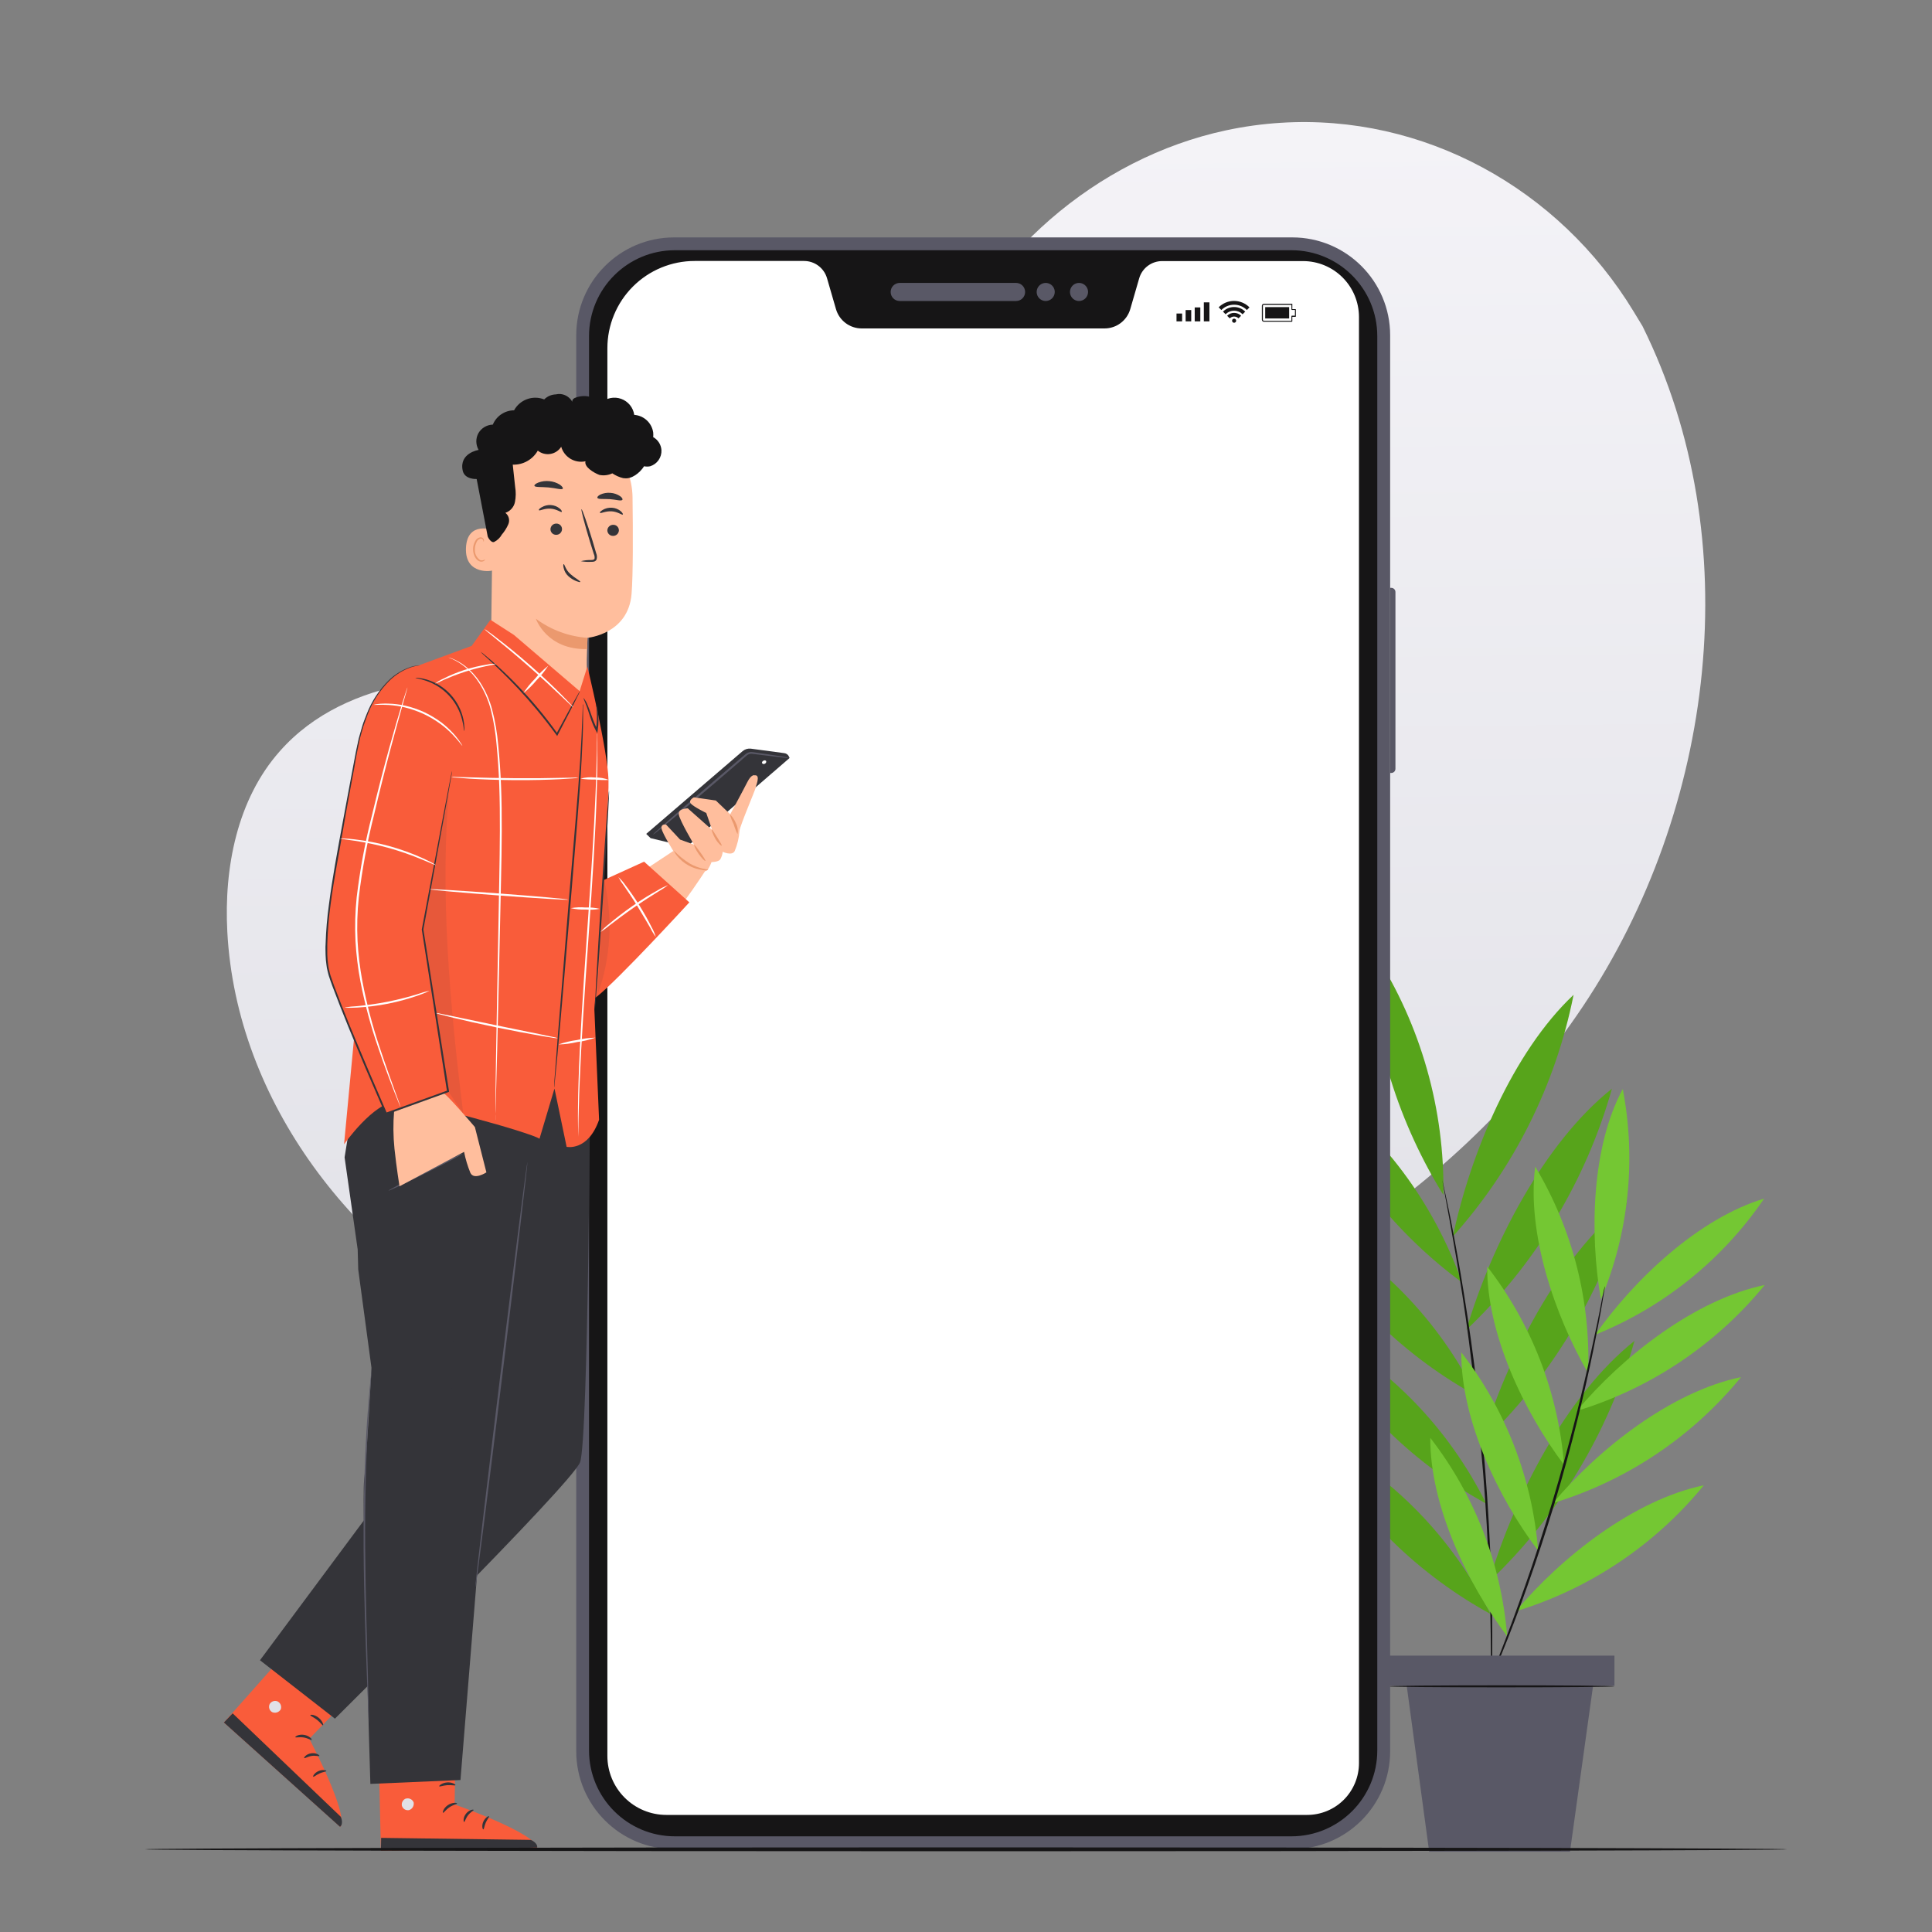 <svg width="530" height="530" viewBox="0 0 530 530" fill="none" xmlns="http://www.w3.org/2000/svg">
<rect x="0" y="0" width="530" height="530" fill="#808080" stroke="none"/>
<path d="M450.585 89.475L448.147 85.457C427.615 51.622 390.483 31.217 351.326 33.687C346.286 34.005 341.276 34.696 336.338 35.754C300.743 43.365 269.77 70.289 256.933 104.76C249.386 125.038 247.277 148.379 232.946 164.47C214.3 185.415 182.638 186.072 154.802 185.203C126.967 184.334 95.294 185.076 76.733 206.106C65.073 219.272 61.416 238.002 62.36 255.64C64.84 302.333 97.34 344.076 138.754 364.82C180.168 385.564 228.854 387.43 274.127 378.303C337.568 365.52 397.892 330.391 434.187 276.151C470.481 221.911 479.597 148.018 450.585 89.475Z" fill="url(#paint0_linear_113_1135)"/>
<path d="M408.884 442.751C390.864 432.989 370.523 415.191 362.626 395.051C382.151 405.121 398.602 422.092 408.884 442.751Z" fill="#57A41B"/>
<path d="M407.708 412.478C389.688 402.705 369.346 384.918 361.439 364.778C380.975 374.848 397.426 391.818 407.708 412.478Z" fill="#57A41B"/>
<path d="M405.015 382.872C386.995 373.109 366.643 355.312 358.746 335.172C378.272 345.252 394.733 362.223 405.015 382.872Z" fill="#57A41B"/>
<path d="M401.062 351.782C384.303 339.571 366.272 319.113 360.782 297.987C378.961 310.707 393.271 329.84 401.062 351.782Z" fill="#57A41B"/>
<path d="M395.963 327.794C384.621 309.658 374.943 283.338 377.159 261.534C389.801 281.293 396.341 304.34 395.963 327.794Z" fill="#57A41B"/>
<path d="M398.56 339.2C403.33 316.569 414.948 288.638 431.674 272.907C426.77 297.571 415.334 320.465 398.56 339.2Z" fill="#57A41B"/>
<path d="M402.259 364.82C409.086 341.659 423.459 313.59 442.2 298.655C435.079 323.9 421.281 346.758 402.259 364.82Z" fill="#57A41B"/>
<path d="M406.362 395.994C413.199 372.844 427.562 344.765 446.313 329.84C439.191 355.084 425.388 377.939 406.362 395.994Z" fill="#57A41B"/>
<path d="M408.429 433.995C415.266 410.834 429.629 382.766 448.38 367.841C441.252 393.083 427.451 415.937 408.429 433.995Z" fill="#57A41B"/>
<path d="M395.507 323.236C395.507 323.236 395.56 323.353 395.624 323.597C395.687 323.841 395.772 324.243 395.878 324.657L396.8 328.897C397.595 332.543 398.645 337.854 399.821 344.426C400.998 350.998 402.281 358.863 403.521 367.619C404.761 376.374 405.874 386.02 406.817 396.175C407.761 406.33 408.365 416.039 408.778 424.859C409.192 433.678 409.351 441.649 409.372 448.337C409.393 455.026 409.372 460.422 409.234 464.163C409.181 465.987 409.139 467.428 409.096 468.467C409.096 468.923 409.096 469.283 409.043 469.58C409.062 469.706 409.062 469.835 409.043 469.961C409.029 469.835 409.029 469.707 409.043 469.58C409.043 469.283 409.043 468.912 409.043 468.456V464.163C409.043 460.422 409.043 455.015 408.948 448.337C408.853 441.66 408.609 433.72 408.195 424.901C407.782 416.082 407.135 406.393 406.181 396.281C405.227 386.169 404.061 376.501 402.938 367.746C401.814 358.99 400.542 351.146 399.408 344.564C398.274 337.981 397.288 332.66 396.61 328.992C396.281 327.201 396.016 325.812 395.836 324.752L395.645 323.692C395.585 323.545 395.539 323.392 395.507 323.236Z" fill="#161516"/>
<path d="M413.453 448.868C402.461 434.356 392.253 412.881 392.37 394.447C404.547 410.147 411.875 429.061 413.453 448.868Z" fill="#74C733"/>
<path d="M421.954 425.399C410.962 410.888 400.754 389.412 400.871 370.979C413.044 386.681 420.372 405.594 421.954 425.399Z" fill="#74C733"/>
<path d="M429.067 401.856C418.075 387.345 407.867 365.869 407.973 347.436C420.15 363.137 427.481 382.05 429.067 401.856Z" fill="#74C733"/>
<path d="M435.66 376.692C426.449 360.792 418.806 338.203 421.149 320.024C431.376 337.108 436.418 356.795 435.66 376.692Z" fill="#74C733"/>
<path d="M439.169 356.467C435.989 338.235 436.667 314.438 445.168 298.75C448.898 318.16 446.811 338.24 439.169 356.467Z" fill="#74C733"/>
<path d="M437.61 366.156C448.38 350.86 466.061 334.186 483.943 328.812C472.532 345.568 456.408 358.564 437.61 366.156Z" fill="#74C733"/>
<path d="M432.544 387.059C445.041 372.155 464.948 356.489 484.123 352.503C470.737 368.882 452.783 380.91 432.544 387.059Z" fill="#74C733"/>
<path d="M426.035 412.34C438.533 397.436 458.45 381.759 477.625 377.773C464.234 394.153 446.277 406.185 426.035 412.34Z" fill="#74C733"/>
<path d="M415.817 442.02C428.325 427.105 448.232 411.439 467.407 407.453C454.016 423.834 436.059 435.866 415.817 442.02Z" fill="#74C733"/>
<path d="M440.229 352.821C440.229 352.821 440.229 352.937 440.229 353.139C440.229 353.34 440.154 353.69 440.101 354.061C439.953 354.92 439.762 356.086 439.518 357.57C439.01 360.622 438.183 364.99 437.07 370.438C434.854 381.282 431.335 396.175 426.47 412.34C424.021 420.428 421.488 428.07 419.05 434.971C416.612 441.871 414.259 448.019 412.17 453.139C410.082 458.259 408.365 462.404 407.093 465.223L405.63 468.52L405.238 469.357C405.143 469.548 405.09 469.643 405.079 469.633C405.096 469.53 405.128 469.43 405.174 469.336C405.259 469.103 405.376 468.817 405.503 468.467C405.832 467.661 406.287 466.559 406.849 465.17C408.036 462.319 409.711 458.164 411.725 453.023C413.739 447.882 416.018 441.702 418.456 434.812C420.894 427.922 423.353 420.269 425.791 412.202C430.646 396.048 434.271 381.197 436.572 370.396C437.748 364.99 438.692 360.612 439.232 357.58C439.529 356.107 439.762 354.941 439.942 354.082C440.017 353.722 440.091 353.425 440.144 353.181C440.153 353.057 440.181 352.936 440.229 352.821Z" fill="#161516"/>
<path d="M430.689 507.963H392.062L384.854 454.729H438.098L430.689 507.963Z" fill="#595866"/>
<path d="M442.889 454.188H380.074V462.467H442.889V454.188Z" fill="#595866"/>
<path d="M442.879 462.605C442.879 462.754 428.982 462.881 411.831 462.881C394.68 462.881 380.784 462.754 380.784 462.605C380.784 462.457 394.691 462.33 411.831 462.33C428.971 462.33 442.879 462.446 442.879 462.605Z" fill="#161516"/>
<path d="M354.496 65.126H184.938C170.104 65.126 158.078 77.152 158.078 91.987V480.403C158.078 495.237 170.104 507.263 184.938 507.263H354.496C369.33 507.263 381.356 495.237 381.356 480.403V91.987C381.356 77.152 369.33 65.126 354.496 65.126Z" fill="#595866"/>
<path d="M377.826 480.19V92.209C377.826 79.195 367.277 68.645 354.263 68.645L185.15 68.645C172.136 68.645 161.586 79.195 161.586 92.209L161.586 480.19C161.586 493.204 172.136 503.754 185.15 503.754H354.263C367.277 503.754 377.826 493.204 377.826 480.19Z" fill="#161516"/>
<path d="M246.81 82.574C246.153 82.574 245.522 82.313 245.057 81.848C244.591 81.382 244.33 80.751 244.33 80.094C244.33 79.436 244.591 78.805 245.057 78.34C245.522 77.875 246.153 77.613 246.81 77.613H278.738C279.396 77.613 280.026 77.875 280.492 78.34C280.957 78.805 281.218 79.436 281.218 80.094C281.218 80.751 280.957 81.382 280.492 81.848C280.026 82.313 279.396 82.574 278.738 82.574H246.81Z" fill="#595866"/>
<path d="M296.005 82.574C295.514 82.574 295.035 82.429 294.627 82.156C294.219 81.883 293.901 81.496 293.713 81.043C293.526 80.59 293.476 80.091 293.572 79.61C293.668 79.129 293.904 78.687 294.251 78.34C294.598 77.993 295.04 77.757 295.521 77.661C296.002 77.565 296.501 77.614 296.954 77.802C297.407 77.99 297.795 78.308 298.067 78.716C298.34 79.124 298.485 79.603 298.485 80.094C298.483 80.751 298.22 81.38 297.756 81.844C297.291 82.309 296.662 82.571 296.005 82.574Z" fill="#595866"/>
<path d="M286.868 82.574C286.377 82.574 285.898 82.429 285.49 82.156C285.082 81.883 284.764 81.496 284.576 81.043C284.389 80.59 284.339 80.091 284.435 79.61C284.531 79.129 284.767 78.687 285.114 78.34C285.461 77.993 285.903 77.757 286.384 77.661C286.865 77.565 287.364 77.614 287.817 77.802C288.27 77.99 288.658 78.308 288.93 78.716C289.203 79.124 289.348 79.603 289.348 80.094C289.346 80.751 289.083 81.38 288.619 81.844C288.154 82.309 287.525 82.571 286.868 82.574Z" fill="#595866"/>
<path d="M357.464 71.624H318.806C317.391 71.622 316.014 72.078 314.88 72.925C313.747 73.771 312.919 74.963 312.52 76.32L310.061 84.8C309.618 86.327 308.691 87.67 307.42 88.625C306.149 89.581 304.602 90.099 303.012 90.1H236.38C234.79 90.099 233.243 89.581 231.972 88.625C230.701 87.67 229.774 86.327 229.331 84.8L226.872 76.32C226.475 74.957 225.647 73.759 224.512 72.907C223.376 72.054 221.995 71.593 220.575 71.592H190.556C187.413 71.592 184.301 72.211 181.397 73.414C178.493 74.617 175.854 76.38 173.632 78.603C171.409 80.825 169.646 83.464 168.443 86.368C167.24 89.272 166.621 92.384 166.621 95.527V481.706C166.621 485.996 168.326 490.111 171.359 493.144C174.393 496.178 178.507 497.882 182.797 497.882H358.598C362.365 497.882 365.978 496.385 368.642 493.722C371.306 491.058 372.802 487.445 372.802 483.678V86.92C372.791 82.859 371.17 78.969 368.295 76.102C365.419 73.234 361.524 71.624 357.464 71.624Z" fill="white"/>
<path d="M381.674 212.042H381.346V161.268H381.674C381.975 161.268 382.263 161.388 382.476 161.601C382.689 161.813 382.808 162.102 382.808 162.403V210.908C382.808 211.209 382.689 211.498 382.476 211.71C382.263 211.923 381.975 212.042 381.674 212.042Z" fill="#595866"/>
<path d="M157.686 192.539H158.078V224.72H157.686C157.385 224.72 157.096 224.601 156.884 224.388C156.671 224.175 156.551 223.887 156.551 223.586V193.673C156.551 193.372 156.671 193.083 156.884 192.871C157.096 192.658 157.385 192.539 157.686 192.539Z" fill="#595866"/>
<path d="M157.686 150.52H158.078V182.691H157.686C157.385 182.691 157.096 182.572 156.884 182.359C156.671 182.146 156.551 181.858 156.551 181.557V151.644C156.554 151.345 156.675 151.059 156.887 150.848C157.1 150.638 157.387 150.52 157.686 150.52Z" fill="#595866"/>
<path d="M157.77 118.964H158.078V133.92H157.77C157.503 133.92 157.247 133.814 157.058 133.626C156.87 133.437 156.763 133.181 156.763 132.913V119.96C156.766 119.695 156.874 119.442 157.062 119.255C157.251 119.068 157.505 118.964 157.77 118.964Z" fill="#595866"/>
<path d="M324.286 86.008H322.749V88.16H324.286V86.008Z" fill="#161516"/>
<path d="M326.787 85.055H325.25V88.16H326.787V85.055Z" fill="#161516"/>
<path d="M329.278 84.334H327.741V88.16H329.278V84.334Z" fill="#161516"/>
<path d="M331.78 82.945H330.243V88.16H331.78V82.945Z" fill="#161516"/>
<path d="M354.411 88.266H346.715C346.569 88.266 346.429 88.208 346.326 88.105C346.222 88.001 346.164 87.861 346.164 87.715V83.888C346.164 83.744 346.221 83.605 346.322 83.502C346.423 83.399 346.56 83.34 346.705 83.337H354.411C354.446 83.327 354.482 83.327 354.517 83.337C354.528 83.372 354.528 83.409 354.517 83.443V84.8H355.344C355.363 84.798 355.382 84.801 355.4 84.807C355.418 84.814 355.434 84.823 355.448 84.836C355.462 84.849 355.473 84.865 355.481 84.882C355.488 84.9 355.492 84.919 355.492 84.938V86.782C355.492 86.801 355.488 86.82 355.481 86.837C355.473 86.855 355.462 86.871 355.448 86.883C355.434 86.896 355.418 86.906 355.4 86.913C355.382 86.919 355.363 86.921 355.344 86.92H354.517V88.181C354.508 88.203 354.494 88.223 354.475 88.238C354.457 88.252 354.434 88.262 354.411 88.266ZM354.273 83.623H346.705C346.67 83.623 346.636 83.63 346.605 83.644C346.573 83.657 346.545 83.677 346.521 83.701C346.497 83.726 346.479 83.756 346.467 83.788C346.454 83.82 346.449 83.854 346.45 83.888V87.715C346.45 87.786 346.478 87.855 346.527 87.906C346.577 87.957 346.644 87.988 346.715 87.99H354.273V86.729C354.273 86.693 354.288 86.657 354.314 86.632C354.339 86.606 354.374 86.591 354.411 86.591H355.238V85.022H354.411C354.374 85.022 354.339 85.008 354.314 84.982C354.288 84.956 354.273 84.921 354.273 84.885V83.623Z" fill="#161516"/>
<path d="M347.076 87.365V84.249H353.648V85.659V85.956V87.365H347.076Z" fill="#161516"/>
<path d="M339.115 87.98C339.115 87.831 339.056 87.688 338.951 87.583C338.845 87.477 338.702 87.418 338.553 87.418C338.479 87.417 338.405 87.43 338.337 87.458C338.268 87.486 338.205 87.527 338.153 87.579C338.1 87.632 338.059 87.694 338.031 87.763C338.004 87.832 337.99 87.906 337.992 87.98C337.992 88.129 338.051 88.272 338.156 88.377C338.261 88.483 338.404 88.542 338.553 88.542C338.702 88.542 338.845 88.483 338.951 88.377C339.056 88.272 339.115 88.129 339.115 87.98Z" fill="#161516"/>
<path d="M336.635 86.623L337.345 87.333C337.665 87.016 338.097 86.837 338.548 86.837C338.999 86.837 339.431 87.016 339.751 87.333L340.472 86.623C340.22 86.371 339.921 86.171 339.592 86.034C339.263 85.898 338.91 85.828 338.553 85.828C338.197 85.825 337.843 85.894 337.513 86.031C337.184 86.167 336.885 86.369 336.635 86.623Z" fill="#161516"/>
<path d="M338.553 84.228C337.986 84.223 337.423 84.332 336.899 84.549C336.375 84.766 335.899 85.085 335.501 85.489L336.221 86.21C336.525 85.9 336.888 85.654 337.289 85.487C337.689 85.319 338.119 85.234 338.553 85.235C338.987 85.236 339.416 85.323 339.817 85.49C340.217 85.657 340.58 85.902 340.885 86.21L341.596 85.489C341.198 85.087 340.724 84.768 340.202 84.551C339.68 84.334 339.119 84.224 338.553 84.228Z" fill="#161516"/>
<path d="M334.335 84.323L335.045 85.044C335.505 84.583 336.051 84.218 336.652 83.968C337.253 83.719 337.897 83.591 338.548 83.591C339.199 83.591 339.843 83.719 340.444 83.968C341.046 84.218 341.592 84.583 342.051 85.044L342.772 84.323C342.217 83.763 341.557 83.318 340.829 83.014C340.101 82.711 339.321 82.555 338.532 82.555C337.744 82.555 336.963 82.711 336.235 83.014C335.508 83.318 334.847 83.763 334.292 84.323H334.335Z" fill="#161516"/>
<path d="M125.08 472.876L124.709 495.02C124.709 495.02 147.033 502.832 147.361 506.924L104.495 507.708L103.7 473.269L125.08 472.876Z" fill="#F95C3A"/>
<path d="M111.427 493.356C111.018 493.488 110.671 493.766 110.454 494.138C110.237 494.51 110.165 494.948 110.251 495.37C110.37 495.784 110.642 496.137 111.012 496.357C111.382 496.578 111.823 496.649 112.243 496.557C112.67 496.412 113.029 496.117 113.255 495.727C113.481 495.338 113.559 494.879 113.473 494.437C113.305 494.019 112.981 493.682 112.571 493.496C112.16 493.31 111.693 493.291 111.268 493.441" fill="#E1E1E7"/>
<path d="M104.495 507.656L104.558 504.179L145.623 504.73C145.623 504.73 147.552 505.525 147.361 506.85L104.495 507.656Z" fill="#343439"/>
<path d="M125.398 494.734C125.398 494.946 124.338 495.062 123.278 495.794C122.218 496.525 121.73 497.373 121.54 497.299C121.349 497.225 121.635 496.006 122.886 495.179C124.137 494.352 125.44 494.543 125.398 494.734Z" fill="#343439"/>
<path d="M129.935 496.515C129.935 496.716 129.076 497.087 128.387 497.988C127.698 498.889 127.507 499.822 127.327 499.822C127.147 499.822 126.967 498.634 127.847 497.532C128.726 496.43 129.924 496.313 129.935 496.515Z" fill="#343439"/>
<path d="M132.585 501.847C132.394 501.9 132.076 500.861 132.585 499.727C133.094 498.592 134.069 498.094 134.164 498.264C134.26 498.433 133.666 499.059 133.253 500.013C132.839 500.967 132.786 501.825 132.585 501.847Z" fill="#343439"/>
<path d="M124.932 489.72C124.847 489.911 123.872 489.636 122.695 489.72C121.518 489.805 120.575 490.208 120.49 490.028C120.405 489.848 121.253 489.095 122.61 488.968C123.967 488.841 125.08 489.53 124.932 489.72Z" fill="#343439"/>
<path d="M100.181 461.1L84.853 477C84.853 477 95.866 497.924 93.333 501.147L61.427 472.527L84.302 446.758L100.181 461.1Z" fill="#F95C3A"/>
<path d="M76.225 466.771C75.834 466.588 75.389 466.557 74.976 466.682C74.564 466.807 74.212 467.08 73.988 467.449C73.794 467.834 73.754 468.279 73.876 468.692C73.998 469.106 74.273 469.457 74.645 469.675C75.061 469.863 75.53 469.893 75.966 469.758C76.401 469.623 76.772 469.334 77.009 468.944C77.172 468.522 77.164 468.052 76.989 467.635C76.812 467.218 76.482 466.886 76.066 466.707" fill="#E1E1E7"/>
<path d="M61.416 472.527L63.823 470.015L93.503 498.401C93.503 498.401 94.34 500.32 93.28 501.147L61.416 472.527Z" fill="#343439"/>
<path d="M85.51 477.307C85.372 477.456 84.524 476.83 83.316 476.64C82.108 476.449 81.101 476.746 81.016 476.555C80.931 476.364 81.959 475.675 83.433 475.919C84.906 476.163 85.68 477.191 85.51 477.307Z" fill="#343439"/>
<path d="M87.62 481.696C87.524 481.876 86.56 481.537 85.5 481.696C84.44 481.855 83.602 482.438 83.454 482.289C83.305 482.141 83.994 481.176 85.394 480.975C86.793 480.774 87.747 481.537 87.62 481.696Z" fill="#343439"/>
<path d="M85.924 487.399C85.754 487.303 86.242 486.339 87.408 485.84C88.574 485.342 89.602 485.66 89.528 485.84C89.453 486.021 88.616 486.074 87.673 486.498C86.729 486.922 86.093 487.526 85.924 487.399Z" fill="#343439"/>
<path d="M88.605 473.29C88.415 473.375 87.895 472.516 86.962 471.785C86.03 471.053 85.086 470.725 85.129 470.513C85.171 470.301 86.326 470.343 87.408 471.223C88.489 472.103 88.796 473.237 88.605 473.29Z" fill="#343439"/>
<path d="M184.694 233.455L165.848 245.92L166.123 250.86L171.042 261.227C171.042 261.227 173.321 263.347 179.988 256.626C186.655 249.906 195.104 236.38 195.104 236.38L184.694 233.455Z" fill="#FFBE9D"/>
<path d="M216.42 207.527C216.309 207.283 216.138 207.072 215.923 206.912C215.708 206.753 215.456 206.651 215.191 206.615L205.958 205.375C205.556 205.329 205.149 205.366 204.762 205.485C204.376 205.604 204.018 205.801 203.711 206.064L177.274 228.759L178.472 229.925L188.394 232.32L216.6 207.94L216.42 207.527Z" fill="#343439"/>
<path d="M209.096 209.414C209.196 209.519 209.332 209.582 209.477 209.592C209.623 209.602 209.766 209.557 209.88 209.467C210.012 209.404 210.114 209.293 210.166 209.157C210.217 209.02 210.214 208.869 210.156 208.735C210.047 208.637 209.905 208.583 209.758 208.583C209.611 208.583 209.47 208.637 209.361 208.735C209.074 208.873 208.947 209.202 209.096 209.414Z" fill="white"/>
<path d="M216.6 207.94C215.994 207.948 215.387 207.906 214.788 207.813L209.88 207.23L206.488 206.806C206.207 206.754 205.918 206.764 205.642 206.835C205.365 206.906 205.108 207.038 204.887 207.22L203.382 208.534L196.619 214.353C191.818 218.466 187.45 222.176 184.27 224.837C182.723 226.109 181.44 227.158 180.476 227.964C180.024 228.35 179.546 228.704 179.045 229.024C179.436 228.568 179.869 228.149 180.338 227.773L184.005 224.508C187.122 221.773 191.425 218.032 196.259 213.908L203.043 208.121L204.58 206.827C204.851 206.607 205.167 206.448 205.506 206.362C205.844 206.276 206.198 206.265 206.541 206.329L209.933 206.817L214.83 207.569C215.428 207.653 216.019 207.777 216.6 207.94Z" fill="#595866"/>
<path d="M207.007 212.689C207.007 212.689 206.159 212.276 205.004 214.565C203.849 216.855 200.319 223.374 200.319 223.374L196.376 219.6L190.355 218.731C190.355 218.731 188.754 219.547 189.507 220.438C190.259 221.328 193.747 223.024 193.747 223.024L195.358 227.678L188.68 221.752C188.68 221.752 185.903 221.752 186.221 223.491C186.539 225.229 190.387 231.706 190.387 231.706L186.571 230.317L182.733 226.215C182.733 226.215 181.292 225.876 181.483 227.275C181.673 228.674 185.267 234.356 185.267 234.356L190.302 238.829C190.302 238.829 193.567 239.475 194.128 238.617C194.557 237.951 194.913 237.24 195.188 236.497C195.188 236.497 197.012 236.497 197.563 235.787C197.944 235.138 198.182 234.415 198.262 233.667C198.262 233.667 200.785 234.875 201.538 233.486C202.287 231.711 202.738 229.823 202.873 227.9C202.926 226.681 207.294 216.495 207.272 216.145C207.251 215.795 208.82 212.456 207.007 212.689Z" fill="#FFBE9D"/>
<path d="M194.287 238.648C193.745 238.785 193.176 238.785 192.634 238.648C189.942 238.296 187.486 236.931 185.765 234.832C185.118 234.027 184.864 233.444 184.928 233.401C186.19 234.727 187.614 235.888 189.168 236.857C191.765 238.383 194.309 238.5 194.287 238.648Z" fill="#EB996E"/>
<path d="M193.492 236.168C193.365 236.274 192.485 235.447 191.637 234.228C190.789 233.009 190.302 231.896 190.45 231.811C190.599 231.727 191.309 232.681 192.146 233.868C192.984 235.055 193.63 236.051 193.492 236.168Z" fill="#EB996E"/>
<path d="M197.976 231.991C197.849 232.097 196.916 231.281 196.206 230.03C195.496 228.78 195.146 227.635 195.263 227.571C195.379 227.508 195.994 228.504 196.736 229.691C197.478 230.878 198.114 231.875 197.976 231.991Z" fill="#EB996E"/>
<path d="M202.343 228.843C201.908 227.981 201.553 227.079 201.283 226.151C200.855 225.292 200.501 224.399 200.223 223.48C200.351 223.374 201.283 224.37 201.909 225.918C202.373 226.818 202.525 227.847 202.343 228.843Z" fill="#EB996E"/>
<path d="M156.785 208.513C149.63 208.258 134.525 187.493 134.652 180.327L135.214 137.217C134.991 125.631 141.574 115.847 153.138 115.953L154.198 116.028C159.392 116.374 164.265 118.664 167.846 122.441C171.427 126.219 173.454 131.207 173.522 136.411C173.66 146.46 173.681 157.558 173.257 162.911C172.367 173.999 161.162 174.974 161.162 174.974C161.162 174.974 161.056 177.55 160.982 180.815C160.802 188.139 163.664 208.725 156.339 208.47L156.785 208.513Z" fill="#FFBE9D"/>
<path d="M161.173 174.974C156.048 174.622 151.133 172.804 147.011 169.738C147.011 169.738 149.926 178.313 161.067 178.059L161.173 174.974Z" fill="#EB996E"/>
<path d="M169.78 145.517C169.758 145.93 169.575 146.319 169.27 146.598C168.964 146.878 168.561 147.026 168.148 147.012C167.945 147.012 167.744 146.972 167.557 146.894C167.37 146.816 167.2 146.702 167.057 146.558C166.914 146.414 166.801 146.243 166.725 146.055C166.648 145.868 166.609 145.667 166.611 145.464C166.635 145.052 166.82 144.665 167.124 144.386C167.429 144.107 167.83 143.958 168.243 143.969C168.447 143.967 168.649 144.005 168.837 144.082C169.026 144.158 169.197 144.272 169.34 144.417C169.484 144.561 169.597 144.733 169.672 144.922C169.748 145.111 169.784 145.313 169.78 145.517Z" fill="#343439"/>
<path d="M170.851 141.16C170.639 141.351 169.494 140.376 167.798 140.27C166.102 140.164 164.777 140.927 164.618 140.705C164.459 140.482 164.766 140.249 165.328 139.888C166.101 139.428 166.997 139.217 167.893 139.284C168.782 139.338 169.629 139.676 170.31 140.249C170.798 140.683 170.957 141.075 170.851 141.16Z" fill="#343439"/>
<path d="M154.177 145.22C154.155 145.633 153.972 146.022 153.666 146.301C153.361 146.581 152.958 146.729 152.545 146.715C152.342 146.716 152.142 146.677 151.955 146.6C151.768 146.524 151.598 146.411 151.455 146.268C151.312 146.125 151.198 145.955 151.122 145.767C151.045 145.58 151.006 145.38 151.008 145.178C151.013 144.969 151.06 144.763 151.145 144.572C151.23 144.381 151.352 144.209 151.503 144.066C151.655 143.922 151.833 143.809 152.028 143.735C152.223 143.66 152.431 143.624 152.64 143.63C152.847 143.627 153.053 143.666 153.244 143.746C153.436 143.825 153.609 143.943 153.753 144.092C153.897 144.241 154.009 144.418 154.082 144.612C154.155 144.806 154.187 145.013 154.177 145.22Z" fill="#343439"/>
<path d="M154.113 140.429C153.901 140.62 152.757 139.655 151.05 139.539C149.343 139.422 148.04 140.196 147.87 139.984C147.7 139.772 148.008 139.517 148.58 139.157C149.354 138.701 150.249 138.49 151.145 138.553C152.032 138.613 152.878 138.951 153.562 139.517C154.06 139.92 154.209 140.344 154.113 140.429Z" fill="#343439"/>
<path d="M159.35 153.944C160.264 153.715 161.205 153.608 162.148 153.626C162.583 153.626 163.007 153.552 163.102 153.255C163.164 152.809 163.09 152.355 162.89 151.951L161.83 148.549C160.357 143.704 159.329 139.74 159.519 139.687C159.71 139.634 161.067 143.503 162.54 148.337C162.89 149.534 163.229 150.669 163.547 151.76C163.782 152.307 163.819 152.917 163.653 153.488C163.582 153.637 163.477 153.768 163.346 153.869C163.216 153.97 163.063 154.039 162.901 154.071C162.653 154.119 162.4 154.137 162.148 154.124C161.212 154.181 160.271 154.121 159.35 153.944Z" fill="#343439"/>
<path d="M154.389 134.048C154.124 134.461 152.502 133.899 150.488 133.719C148.474 133.539 146.778 133.719 146.609 133.274C146.534 133.051 146.895 132.691 147.669 132.384C148.634 132.014 149.673 131.88 150.7 131.991C151.732 132.083 152.727 132.418 153.605 132.967C154.219 133.412 154.506 133.846 154.389 134.048Z" fill="#343439"/>
<path d="M170.713 137.143C170.342 137.514 168.975 137.037 167.3 136.931C165.625 136.825 164.205 137.026 163.897 136.602C163.77 136.401 164.003 136.03 164.65 135.691C165.526 135.282 166.496 135.114 167.459 135.203C168.419 135.265 169.345 135.584 170.141 136.125C170.713 136.549 170.883 136.963 170.713 137.143Z" fill="#343439"/>
<path d="M135.563 145.496C135.383 145.4 128.143 142.729 127.825 150.329C127.507 157.93 135.245 156.689 135.245 156.414C135.245 156.138 135.563 145.496 135.563 145.496Z" fill="#FFBE9D"/>
<path d="M133.041 153.456C133.041 153.456 132.903 153.541 132.68 153.636C132.364 153.764 132.011 153.764 131.694 153.636C131.213 153.307 130.827 152.856 130.578 152.329C130.328 151.802 130.223 151.217 130.274 150.636C130.282 149.986 130.434 149.345 130.719 148.76C130.801 148.521 130.941 148.307 131.126 148.135C131.311 147.963 131.535 147.839 131.779 147.774C131.932 147.742 132.092 147.763 132.231 147.835C132.37 147.906 132.48 148.023 132.542 148.167C132.638 148.379 132.542 148.538 132.627 148.548C132.712 148.559 132.797 148.421 132.744 148.114C132.714 147.92 132.612 147.746 132.458 147.626C132.359 147.542 132.244 147.479 132.12 147.44C131.996 147.402 131.866 147.39 131.737 147.403C131.423 147.455 131.127 147.586 130.878 147.785C130.629 147.983 130.436 148.243 130.316 148.538C129.963 149.188 129.777 149.917 129.776 150.658C129.776 152.195 130.507 153.647 131.599 154.007C131.801 154.073 132.016 154.093 132.226 154.065C132.437 154.038 132.639 153.964 132.818 153.848C133.019 153.636 133.072 153.467 133.041 153.456Z" fill="#EB996E"/>
<path d="M154.633 154.76C154.527 154.76 154.453 155.184 154.633 155.82C154.82 156.696 155.28 157.49 155.947 158.088C156.587 158.666 157.327 159.122 158.131 159.434C158.735 159.668 159.127 159.742 159.191 159.646C159.254 159.551 158.926 159.286 158.406 158.926C157.738 158.503 157.103 158.028 156.509 157.505C155.089 156.297 154.877 154.686 154.633 154.76Z" fill="#343439"/>
<path d="M99.449 286.9L94.531 317.491L98.124 342.772L98.273 348.263L101.908 375.24C101.908 375.24 100.562 400.68 99.884 406.171C99.205 411.662 101.601 489.37 101.601 489.37L126.32 488.31C126.32 488.31 135.68 373.025 135.68 371.753C135.68 370.481 148.538 285.532 148.538 285.532L99.449 286.9Z" fill="#343439"/>
<path d="M161.936 291.617C161.936 291.617 161.438 395.147 159.127 401.136C156.816 407.125 91.881 471.478 91.881 471.478L71.317 455.45L123.829 384.78L127.062 286.126L161.936 291.617Z" fill="#343439"/>
<path d="M144.701 318.689C144.838 318.689 141.764 344.85 137.832 377.074C133.899 409.298 130.603 435.374 130.412 435.374C130.221 435.374 133.348 409.224 137.281 376.989C141.213 344.754 144.552 318.668 144.701 318.689Z" fill="#595866"/>
<path d="M101.908 375.24C101.92 375.325 101.92 375.41 101.908 375.495C101.908 375.685 101.908 375.94 101.908 376.237C101.908 376.936 101.792 377.89 101.707 379.109C101.495 381.6 101.262 385.215 100.997 389.709C100.499 398.634 100.075 410.973 100.181 424.604C100.287 438.236 100.689 450.596 100.923 459.584C101.029 464.015 101.113 467.619 101.177 470.184C101.177 471.403 101.177 472.368 101.177 473.068C101.177 473.364 101.177 473.619 101.177 473.81C101.182 473.894 101.182 473.979 101.177 474.064C101.166 473.98 101.166 473.894 101.177 473.81C101.177 473.619 101.177 473.375 101.177 473.068C101.177 472.368 101.103 471.414 101.05 470.195C100.954 467.651 100.817 464.047 100.636 459.595C100.318 450.659 99.831 438.31 99.746 424.668C99.661 411.026 100.117 398.666 100.711 389.688C101.029 385.225 101.315 381.621 101.58 379.141C101.707 377.922 101.802 376.968 101.877 376.268C101.877 375.972 101.951 375.728 101.972 375.526C101.941 375.433 101.92 375.338 101.908 375.24Z" fill="#595866"/>
<path d="M126.903 316.495C126.967 316.622 122.462 318.996 116.854 321.795C111.247 324.593 106.636 326.756 106.572 326.628C106.509 326.501 111.014 324.137 116.621 321.328C122.229 318.519 126.84 316.367 126.903 316.495Z" fill="#595866"/>
<path d="M176.691 236.38L189.104 247.542C189.104 247.542 169.674 268.742 163.664 273.459C157.654 278.176 165.583 241.436 165.583 241.436L176.691 236.38Z" fill="#F95C3A"/>
<path d="M134.546 170.035L129.384 177.19L109.244 184.61L100.138 252.927L94.382 313.919C94.382 313.919 102.428 302.45 108.586 302.259C114.745 302.068 145.888 310.803 147.997 312.393L152.11 298.613L155.438 314.608C155.438 314.608 161.29 315.922 164.342 307.188L163.049 276.872C163.049 276.872 167.162 222.229 166.929 213.982C166.696 205.735 161.131 182.861 161.131 182.861L159.011 189.602L140.98 174.179L134.546 170.035Z" fill="#F95C3A"/>
<path d="M115.095 182.542C115.095 182.542 101.898 182.542 97.626 206.922C93.354 231.302 87.227 257.58 90.386 267.438C93.545 277.296 106 305.502 106 305.502L122.96 299.376L115.985 254.993L124.052 211.533C124.052 211.533 125.08 184.323 115.095 182.542Z" fill="#F95C3A"/>
<path d="M130.274 309.181C130.274 309.181 122.165 299.641 121.55 299.874L108.12 304.729C107.827 308.19 107.859 311.672 108.215 315.127C108.735 320.099 109.593 325.431 109.593 325.431L127.306 315.986C127.698 317.952 128.276 319.875 129.034 321.731C130.02 323.851 133.433 321.615 133.433 321.615L130.274 309.181Z" fill="#FFBE9D"/>
<path d="M124.02 211.565C124.02 211.565 124.02 211.83 123.914 212.339C123.808 212.848 123.691 213.632 123.511 214.618C123.151 216.622 122.631 219.558 121.953 223.31C120.575 230.857 118.582 241.712 116.144 255.036V254.962C118.148 267.597 120.543 282.744 123.172 299.333V299.535L122.981 299.609L106.021 305.736L105.799 305.821L105.703 305.598L100.297 293.069C97.054 285.384 93.937 277.879 91.171 270.48C90.821 269.558 90.513 268.625 90.206 267.703C90.047 267.237 89.962 266.738 89.835 266.272C89.706 265.796 89.617 265.311 89.57 264.82C89.427 263.861 89.342 262.895 89.316 261.926C89.316 260.972 89.241 260.007 89.316 259.064C89.427 255.354 89.742 251.652 90.259 247.976C91.192 240.8 92.464 234.048 93.619 227.72C94.775 221.392 95.898 215.519 96.895 210.145C97.361 207.453 97.891 204.898 98.432 202.492C98.771 201.305 99.099 200.149 99.428 199.036C99.757 197.923 100.223 196.916 100.605 195.856C101.953 192.363 104.031 189.198 106.7 186.571C108.401 184.926 110.452 183.687 112.699 182.945C113.285 182.766 113.884 182.635 114.491 182.553H114.957H115.116L114.501 182.627C113.901 182.728 113.309 182.873 112.731 183.062C110.519 183.839 108.507 185.095 106.837 186.74C104.216 189.364 102.182 192.515 100.87 195.983C100.499 197.043 100.085 198.04 99.714 199.163C99.343 200.287 99.078 201.421 98.739 202.598C98.22 205.004 97.679 207.537 97.255 210.24C96.269 215.625 95.135 221.508 94.075 227.836C93.015 234.165 91.626 240.885 90.704 248.04C90.194 251.698 89.886 255.382 89.782 259.075C89.782 260.018 89.782 260.961 89.782 261.905C89.814 262.859 89.899 263.811 90.036 264.756C90.083 265.23 90.171 265.698 90.301 266.155C90.418 266.622 90.503 267.088 90.651 267.544C90.969 268.466 91.277 269.388 91.616 270.311C94.34 277.678 97.499 285.151 100.753 292.867C102.597 297.107 104.421 301.347 106.148 305.397L105.83 305.259L122.79 299.143L122.631 299.408C120.045 282.808 117.681 267.671 115.71 255.025V254.962C118.211 241.659 120.257 230.804 121.688 223.268C122.398 219.526 122.96 216.6 123.352 214.597C123.543 213.611 123.691 212.859 123.797 212.329C123.903 211.799 124.02 211.565 124.02 211.565Z" fill="#343439"/>
<path d="M159.085 189.602C158.995 189.922 158.863 190.228 158.693 190.514L157.463 192.984L153.022 201.57L152.852 201.909L152.629 201.601C151.05 199.428 149.227 197.086 147.234 194.69C143.895 190.675 140.328 186.856 136.549 183.253C135.108 181.864 133.91 180.772 133.083 180.009C132.633 179.638 132.212 179.234 131.822 178.801C132.313 179.114 132.778 179.469 133.21 179.861C134.079 180.571 135.33 181.631 136.793 182.988C140.658 186.529 144.278 190.329 147.626 194.362C149.63 196.768 151.442 199.132 153 201.326H152.608C154.463 197.913 156.043 194.966 157.209 192.846L158.565 190.44C158.714 190.146 158.888 189.866 159.085 189.602Z" fill="#343439"/>
<path d="M163.537 193.248C163.717 193.185 164.597 196.291 163.961 200.425L163.844 201.156L163.494 200.488C163.304 200.128 163.113 199.757 162.933 199.365C161.968 197.245 161.459 195.125 160.929 193.757C160.399 192.39 159.996 191.489 160.071 191.457C160.582 192.092 160.983 192.809 161.258 193.577C161.883 194.987 162.456 197.022 163.378 199.11C163.558 199.492 163.738 199.852 163.918 200.17L163.452 200.234C163.72 198.577 163.801 196.895 163.696 195.22C163.664 193.98 163.484 193.27 163.537 193.248Z" fill="#343439"/>
<path d="M159.954 193.132C159.971 193.219 159.971 193.309 159.954 193.397C159.954 193.609 159.954 193.874 159.954 194.202C159.954 194.913 159.954 195.951 159.954 197.287C159.954 199.969 159.806 203.838 159.541 208.618C159.032 218.158 157.866 231.366 156.668 245.92C155.47 260.474 154.304 273.628 153.488 283.2C153.064 287.938 152.714 291.786 152.428 294.489C152.301 295.793 152.195 296.821 152.121 297.552C152.121 297.877 152.089 298.142 152.025 298.347C152.036 298.439 152.036 298.531 152.025 298.623C152.011 298.532 152.011 298.439 152.025 298.347C152.025 298.135 152.025 297.87 152.025 297.552C152.025 296.81 152.152 295.782 152.237 294.468C152.449 291.765 152.735 287.906 153.106 283.168C153.88 273.628 154.951 260.421 156.138 245.877C157.325 231.334 158.565 218.148 159.159 208.597C159.466 203.827 159.636 199.958 159.731 197.287C159.784 195.973 159.816 194.944 159.848 194.202C159.848 193.874 159.848 193.609 159.848 193.397C159.868 193.303 159.904 193.213 159.954 193.132Z" fill="#343439"/>
<path d="M167.077 216.876C167.215 216.876 166.462 230.402 165.381 247.044C164.3 263.686 163.261 277.19 163.176 277.179C163.092 277.169 163.791 263.664 164.872 247.012C165.954 230.359 166.939 216.865 167.077 216.876Z" fill="#343439"/>
<path d="M127.348 200.542C127.253 200.542 127.253 199.323 126.765 197.446C126.152 194.996 124.936 192.737 123.227 190.877C121.518 189.016 119.371 187.612 116.982 186.793C115.158 186.147 113.939 186.051 113.95 185.956C114.234 185.905 114.525 185.905 114.809 185.956C115.584 186.047 116.351 186.207 117.098 186.433C119.593 187.19 121.84 188.602 123.604 190.522C125.367 192.442 126.584 194.801 127.126 197.351C127.288 198.115 127.38 198.892 127.401 199.672C127.434 199.963 127.416 200.257 127.348 200.542Z" fill="#343439"/>
<g opacity="0.3">
<path opacity="0.3" d="M163.876 273.067C167.565 262.937 168.213 251.951 165.742 241.458C165.074 252.058 164.512 262.658 163.844 273.257" fill="#343439"/>
</g>
<g opacity="0.3">
<path opacity="0.3" d="M123.342 215.35C118.985 237.981 115.445 259.446 115.922 256.478L122.96 299.376L127.094 305.503C123.479 276.713 120.511 244.023 123.342 215.35Z" fill="#343439"/>
</g>
<path d="M181.451 123.469C181.401 122.735 181.168 122.026 180.774 121.406C180.38 120.786 179.836 120.274 179.193 119.918C179.231 119.495 179.231 119.069 179.193 118.646C179.007 117.367 178.39 116.19 177.443 115.311C176.496 114.432 175.277 113.903 173.988 113.812C173.848 112.822 173.44 111.889 172.808 111.114C172.176 110.339 171.344 109.751 170.403 109.414C169.461 109.077 168.446 109.003 167.465 109.201C166.485 109.399 165.578 109.861 164.841 110.537C163.941 109.653 162.806 109.046 161.571 108.791C160.336 108.535 159.053 108.641 157.876 109.095C157.575 109.193 157.31 109.377 157.113 109.625C157.055 109.712 157.015 109.808 156.995 109.91C156.975 110.012 156.976 110.117 156.997 110.219C156.676 109.636 156.22 109.138 155.666 108.769C155.113 108.4 154.478 108.17 153.817 108.099C153.366 108.051 152.91 108.083 152.47 108.194C151.273 108.23 150.135 108.723 149.29 109.572C147.785 108.973 146.113 108.947 144.589 109.498C143.066 110.049 141.797 111.138 141.022 112.561C139.773 112.57 138.553 112.947 137.517 113.644C136.48 114.342 135.671 115.329 135.192 116.483C134.387 116.505 133.601 116.733 132.909 117.145C132.217 117.557 131.642 118.139 131.239 118.837C130.853 119.542 130.656 120.336 130.667 121.14C130.678 121.944 130.897 122.732 131.302 123.426C131.302 123.426 125.886 124.264 126.935 129.119C127.476 131.599 130.762 131.408 130.762 131.408L133.772 147.064C133.708 147.128 134.609 149.004 135.553 148.676C136.449 148.227 137.188 147.517 137.673 146.64C138.42 145.775 139.028 144.799 139.475 143.747C139.685 143.214 139.717 142.628 139.566 142.076C139.415 141.523 139.089 141.035 138.637 140.683C139.298 140.463 139.888 140.072 140.349 139.551C140.811 139.03 141.127 138.397 141.266 137.715C141.533 136.348 141.551 134.944 141.319 133.571C141.107 131.535 140.888 129.5 140.662 127.465C142.049 127.511 143.422 127.177 144.633 126.498C145.843 125.82 146.845 124.824 147.531 123.617C148.009 124.004 148.563 124.285 149.158 124.442C149.753 124.6 150.374 124.629 150.98 124.529C151.587 124.429 152.166 124.201 152.679 123.862C153.191 123.522 153.626 123.077 153.954 122.557C154.354 123.94 155.263 125.12 156.499 125.86C157.734 126.599 159.203 126.843 160.611 126.543C160.198 128.101 162.922 129.723 164.438 130.285C165.634 130.527 166.876 130.374 167.978 129.85C168.89 130.469 169.906 130.918 170.978 131.175H171.148C173.268 131.535 175.515 129.733 176.691 127.91C177.237 128.022 177.799 128.022 178.345 127.91C179.284 127.623 180.1 127.03 180.663 126.225C181.226 125.42 181.503 124.45 181.451 123.469Z" fill="#161516"/>
<path d="M119.536 237.334C119.536 237.408 118.116 236.751 115.826 235.818C112.854 234.576 109.81 233.515 106.71 232.638C103.611 231.788 100.465 231.123 97.287 230.645C94.838 230.274 93.312 230.126 93.322 230.03C93.674 229.987 94.03 229.987 94.382 230.03C95.082 230.03 96.078 230.126 97.319 230.264C103.764 231.007 110.054 232.748 115.964 235.426C117.088 235.945 117.989 236.39 118.603 236.73C119.218 237.069 119.557 237.291 119.536 237.334Z" fill="white"/>
<path d="M109.858 303.648C109.801 303.562 109.755 303.469 109.721 303.372L109.381 302.545L108.109 299.365C107.049 296.567 105.47 292.507 103.763 287.43C101.704 281.491 100.071 275.412 98.877 269.24C98.181 265.568 97.728 261.853 97.52 258.121C97.325 254.129 97.435 250.128 97.849 246.153C98.761 238.503 100.177 230.922 102.089 223.459C103.732 216.558 105.343 210.378 106.774 205.206C108.205 200.033 109.434 195.878 110.314 193.005C110.759 191.606 111.099 190.503 111.374 189.708L111.66 188.86C111.685 188.76 111.724 188.663 111.777 188.574C111.77 188.679 111.748 188.783 111.713 188.882L111.48 189.74C111.258 190.546 110.94 191.659 110.537 193.069C109.721 195.952 108.544 200.128 107.166 205.312C105.788 210.495 104.219 216.675 102.597 223.575C100.723 231.022 99.328 238.581 98.421 246.206C98.009 250.153 97.896 254.125 98.082 258.089C98.283 261.781 98.722 265.456 99.396 269.092C100.554 275.25 102.137 281.321 104.134 287.26C105.799 292.348 107.314 296.419 108.311 299.238C108.809 300.627 109.201 301.708 109.487 302.492L109.774 303.34C109.815 303.439 109.843 303.542 109.858 303.648Z" fill="white"/>
<path d="M117.819 271.763C117.819 271.763 117.533 271.953 116.982 272.197C116.43 272.441 115.604 272.759 114.586 273.119C111.917 274.05 109.186 274.794 106.413 275.346C103.642 275.889 100.837 276.243 98.018 276.406C96.958 276.459 96.057 276.469 95.453 276.458C95.137 276.486 94.818 276.461 94.51 276.384C95.66 276.19 96.821 276.066 97.986 276.013C100.106 275.801 103.085 275.441 106.307 274.805C109.53 274.169 112.402 273.374 114.469 272.748C115.568 272.361 116.686 272.032 117.819 271.763Z" fill="white"/>
<path d="M126.84 204.58C126.755 204.644 125.896 203.308 124.137 201.485C123.109 200.426 121.996 199.455 120.808 198.58C119.343 197.519 117.781 196.596 116.144 195.824C114.498 195.082 112.788 194.489 111.035 194.054C109.597 193.711 108.132 193.491 106.657 193.397C104.134 193.238 102.566 193.45 102.555 193.333C102.899 193.225 103.255 193.158 103.615 193.132C104.043 193.069 104.475 193.034 104.908 193.026C105.487 192.993 106.068 192.993 106.647 193.026C108.152 193.07 109.649 193.255 111.12 193.577C112.917 193.99 114.668 194.583 116.346 195.347C118.013 196.138 119.6 197.09 121.084 198.188C122.275 199.105 123.382 200.126 124.391 201.241C124.787 201.665 125.158 202.111 125.504 202.577C125.777 202.914 126.028 203.268 126.257 203.637C126.489 203.926 126.684 204.243 126.84 204.58Z" fill="white"/>
<path d="M135.913 307.4C135.904 307.284 135.904 307.167 135.913 307.05V306.054C135.913 305.132 135.913 303.838 135.913 302.195C135.913 298.814 136.03 293.98 136.104 288.023C136.327 276.024 136.623 259.509 136.963 241.277C137.122 232.14 137.249 223.448 136.963 215.54C136.825 211.597 136.57 207.845 136.231 204.347C135.971 201.104 135.443 197.888 134.652 194.733C133.983 192.136 132.91 189.661 131.472 187.397C130.393 185.689 129.043 184.167 127.476 182.892C126.479 182.091 125.39 181.411 124.232 180.868C123.426 180.507 122.981 180.37 122.992 180.338C123.431 180.446 123.86 180.591 124.274 180.772C125.467 181.269 126.587 181.925 127.603 182.723C129.219 183.987 130.616 185.509 131.737 187.228C133.211 189.513 134.313 192.017 135.002 194.648C135.828 197.817 136.385 201.051 136.666 204.315C137.026 207.824 137.291 211.576 137.45 215.53C137.768 223.448 137.652 232.161 137.45 241.288C137.047 259.53 136.698 276.045 136.39 288.044C136.242 294.002 136.115 298.825 136.019 302.206C136.019 303.86 135.924 305.142 135.892 306.064C135.892 306.478 135.892 306.806 135.892 307.061C135.91 307.173 135.917 307.287 135.913 307.4Z" fill="white"/>
<path d="M153.032 284.812C152.58 284.82 152.129 284.777 151.686 284.684C150.838 284.557 149.566 284.366 148.071 284.101C145.019 283.582 140.821 282.798 136.199 281.844C131.578 280.89 127.401 279.946 124.402 279.215C122.896 278.844 121.688 278.536 120.851 278.314C120.409 278.225 119.978 278.086 119.568 277.9C120.019 277.921 120.467 277.988 120.904 278.102L124.486 278.833L136.305 281.303L148.146 283.72L151.728 284.472C152.173 284.541 152.61 284.655 153.032 284.812Z" fill="white"/>
<path d="M155.905 246.8C155.905 246.948 147.425 246.439 136.899 245.655C126.373 244.87 117.914 244.107 117.925 243.959C117.936 243.81 126.405 244.319 136.941 245.104C147.478 245.888 155.915 246.651 155.905 246.8Z" fill="white"/>
<path d="M158.682 213.346C158.233 213.447 157.775 213.503 157.315 213.516C156.435 213.59 155.195 213.675 153.573 213.76C150.393 213.919 146.036 214.046 141.213 214.014C136.39 213.982 132.002 213.802 128.843 213.611C127.264 213.505 125.992 213.41 125.101 213.325C124.643 213.315 124.188 213.251 123.744 213.134C124.202 213.084 124.664 213.084 125.122 213.134L128.864 213.24C132.044 213.336 136.39 213.452 141.213 213.484C146.036 213.516 150.403 213.484 153.562 213.389L157.304 213.325C157.763 213.28 158.225 213.287 158.682 213.346Z" fill="white"/>
<path d="M136.115 182.097C135.289 182.369 134.441 182.568 133.581 182.691C131.545 183.119 129.532 183.65 127.55 184.281C125.228 185.034 123.183 185.871 121.72 186.507C120.95 186.921 120.149 187.275 119.324 187.567C120.003 187.018 120.751 186.562 121.55 186.21C125.323 184.288 129.377 182.975 133.56 182.32C134.399 182.138 135.257 182.063 136.115 182.097Z" fill="white"/>
<path d="M157.336 194.075C156.98 193.838 156.652 193.561 156.361 193.248L153.817 190.842C151.697 188.818 148.697 186.04 145.337 183.072C141.976 180.104 138.828 177.486 136.539 175.652L133.846 173.437C133.497 173.184 133.177 172.892 132.892 172.568C133.269 172.763 133.624 172.998 133.952 173.267C134.631 173.734 135.595 174.444 136.761 175.387C139.114 177.179 142.294 179.744 145.676 182.733C149.057 185.722 152.036 188.542 154.082 190.641C155.142 191.701 155.947 192.559 156.509 193.164C156.815 193.438 157.093 193.744 157.336 194.075Z" fill="white"/>
<path d="M150.393 182.638C149.474 184.06 148.408 185.382 147.213 186.581C146.128 187.895 144.91 189.093 143.577 190.154C144.486 188.724 145.553 187.402 146.757 186.21C147.835 184.89 149.054 183.692 150.393 182.638Z" fill="white"/>
<path d="M167.056 213.961C165.755 214.024 164.45 213.985 163.155 213.844C161.854 213.875 160.553 213.797 159.265 213.611C160.538 213.246 161.872 213.138 163.187 213.293C164.508 213.254 165.824 213.481 167.056 213.961Z" fill="white"/>
<path d="M164.554 249.323C163.247 249.563 161.913 249.623 160.59 249.503C159.261 249.567 157.93 249.442 156.636 249.132C157.943 248.892 159.277 248.831 160.601 248.952C161.929 248.89 163.26 249.015 164.554 249.323Z" fill="white"/>
<path d="M163.844 201.156C163.858 201.251 163.858 201.348 163.844 201.442V202.29C163.844 203.075 163.844 204.167 163.844 205.555C163.844 206.944 163.844 208.735 163.844 210.717C163.844 212.7 163.781 215.021 163.696 217.554C163.41 227.688 162.54 241.669 161.449 257.092C160.357 272.515 159.424 286.486 159.032 296.609C158.915 299.143 158.841 301.432 158.799 303.446C158.756 305.46 158.682 307.188 158.682 308.598C158.682 310.008 158.682 311.078 158.618 311.863C158.618 312.212 158.618 312.488 158.618 312.711C158.631 312.809 158.631 312.909 158.618 313.007C158.605 312.909 158.605 312.809 158.618 312.711C158.618 312.488 158.618 312.212 158.618 311.863C158.618 311.078 158.618 309.986 158.565 308.598C158.512 307.209 158.565 305.418 158.565 303.436C158.565 301.453 158.629 299.132 158.714 296.599C159.011 286.465 159.89 272.484 160.972 257.061C162.053 241.638 162.986 227.667 163.378 217.544C163.494 215.01 163.558 212.721 163.611 210.717C163.664 208.714 163.717 206.965 163.728 205.555C163.738 204.145 163.728 203.075 163.781 202.29V201.442C163.834 201.252 163.844 201.156 163.844 201.156Z" fill="white"/>
<path d="M163.325 284.663C161.706 285.245 160.028 285.646 158.322 285.861C156.651 286.264 154.941 286.485 153.223 286.518C154.845 285.949 156.522 285.547 158.226 285.32C159.898 284.923 161.607 284.703 163.325 284.663Z" fill="white"/>
<path d="M183.285 242.804C182.404 243.478 181.476 244.087 180.507 244.627C178.769 245.687 176.384 247.224 173.819 249.005C171.254 250.786 168.996 252.482 167.374 253.732C166.529 254.449 165.636 255.107 164.703 255.704C165.43 254.861 166.244 254.098 167.13 253.425C168.699 252.1 170.925 250.34 173.49 248.549C176.055 246.758 178.493 245.284 180.285 244.309C181.235 243.714 182.239 243.21 183.285 242.804Z" fill="white"/>
<path d="M179.903 257.029C179.338 256.267 178.845 255.454 178.43 254.602C177.561 253.075 176.31 250.987 174.942 248.729C173.575 246.471 172.176 244.489 171.19 243.016C170.611 242.262 170.096 241.461 169.653 240.62C170.347 241.256 170.969 241.967 171.508 242.74C172.568 244.129 173.988 246.111 175.409 248.39C176.829 250.669 177.995 252.8 178.769 254.379C179.245 255.217 179.625 256.106 179.903 257.029Z" fill="white"/>
<path d="M490.282 507.316C490.282 507.601 389.412 507.846 265.011 507.846C140.609 507.846 39.718 507.601 39.718 507.316C39.718 507.031 140.567 506.786 265.011 506.786C389.455 506.786 490.282 507.031 490.282 507.316Z" fill="#161516"/>
<defs>
<linearGradient id="paint0_linear_113_1135" x1="195" y1="19" x2="199.109" y2="383.954" gradientUnits="userSpaceOnUse">
<stop stop-color="#F5F4F8"/>
<stop offset="1" stop-color="#E1E1E7"/>
</linearGradient>
</defs>
</svg>
